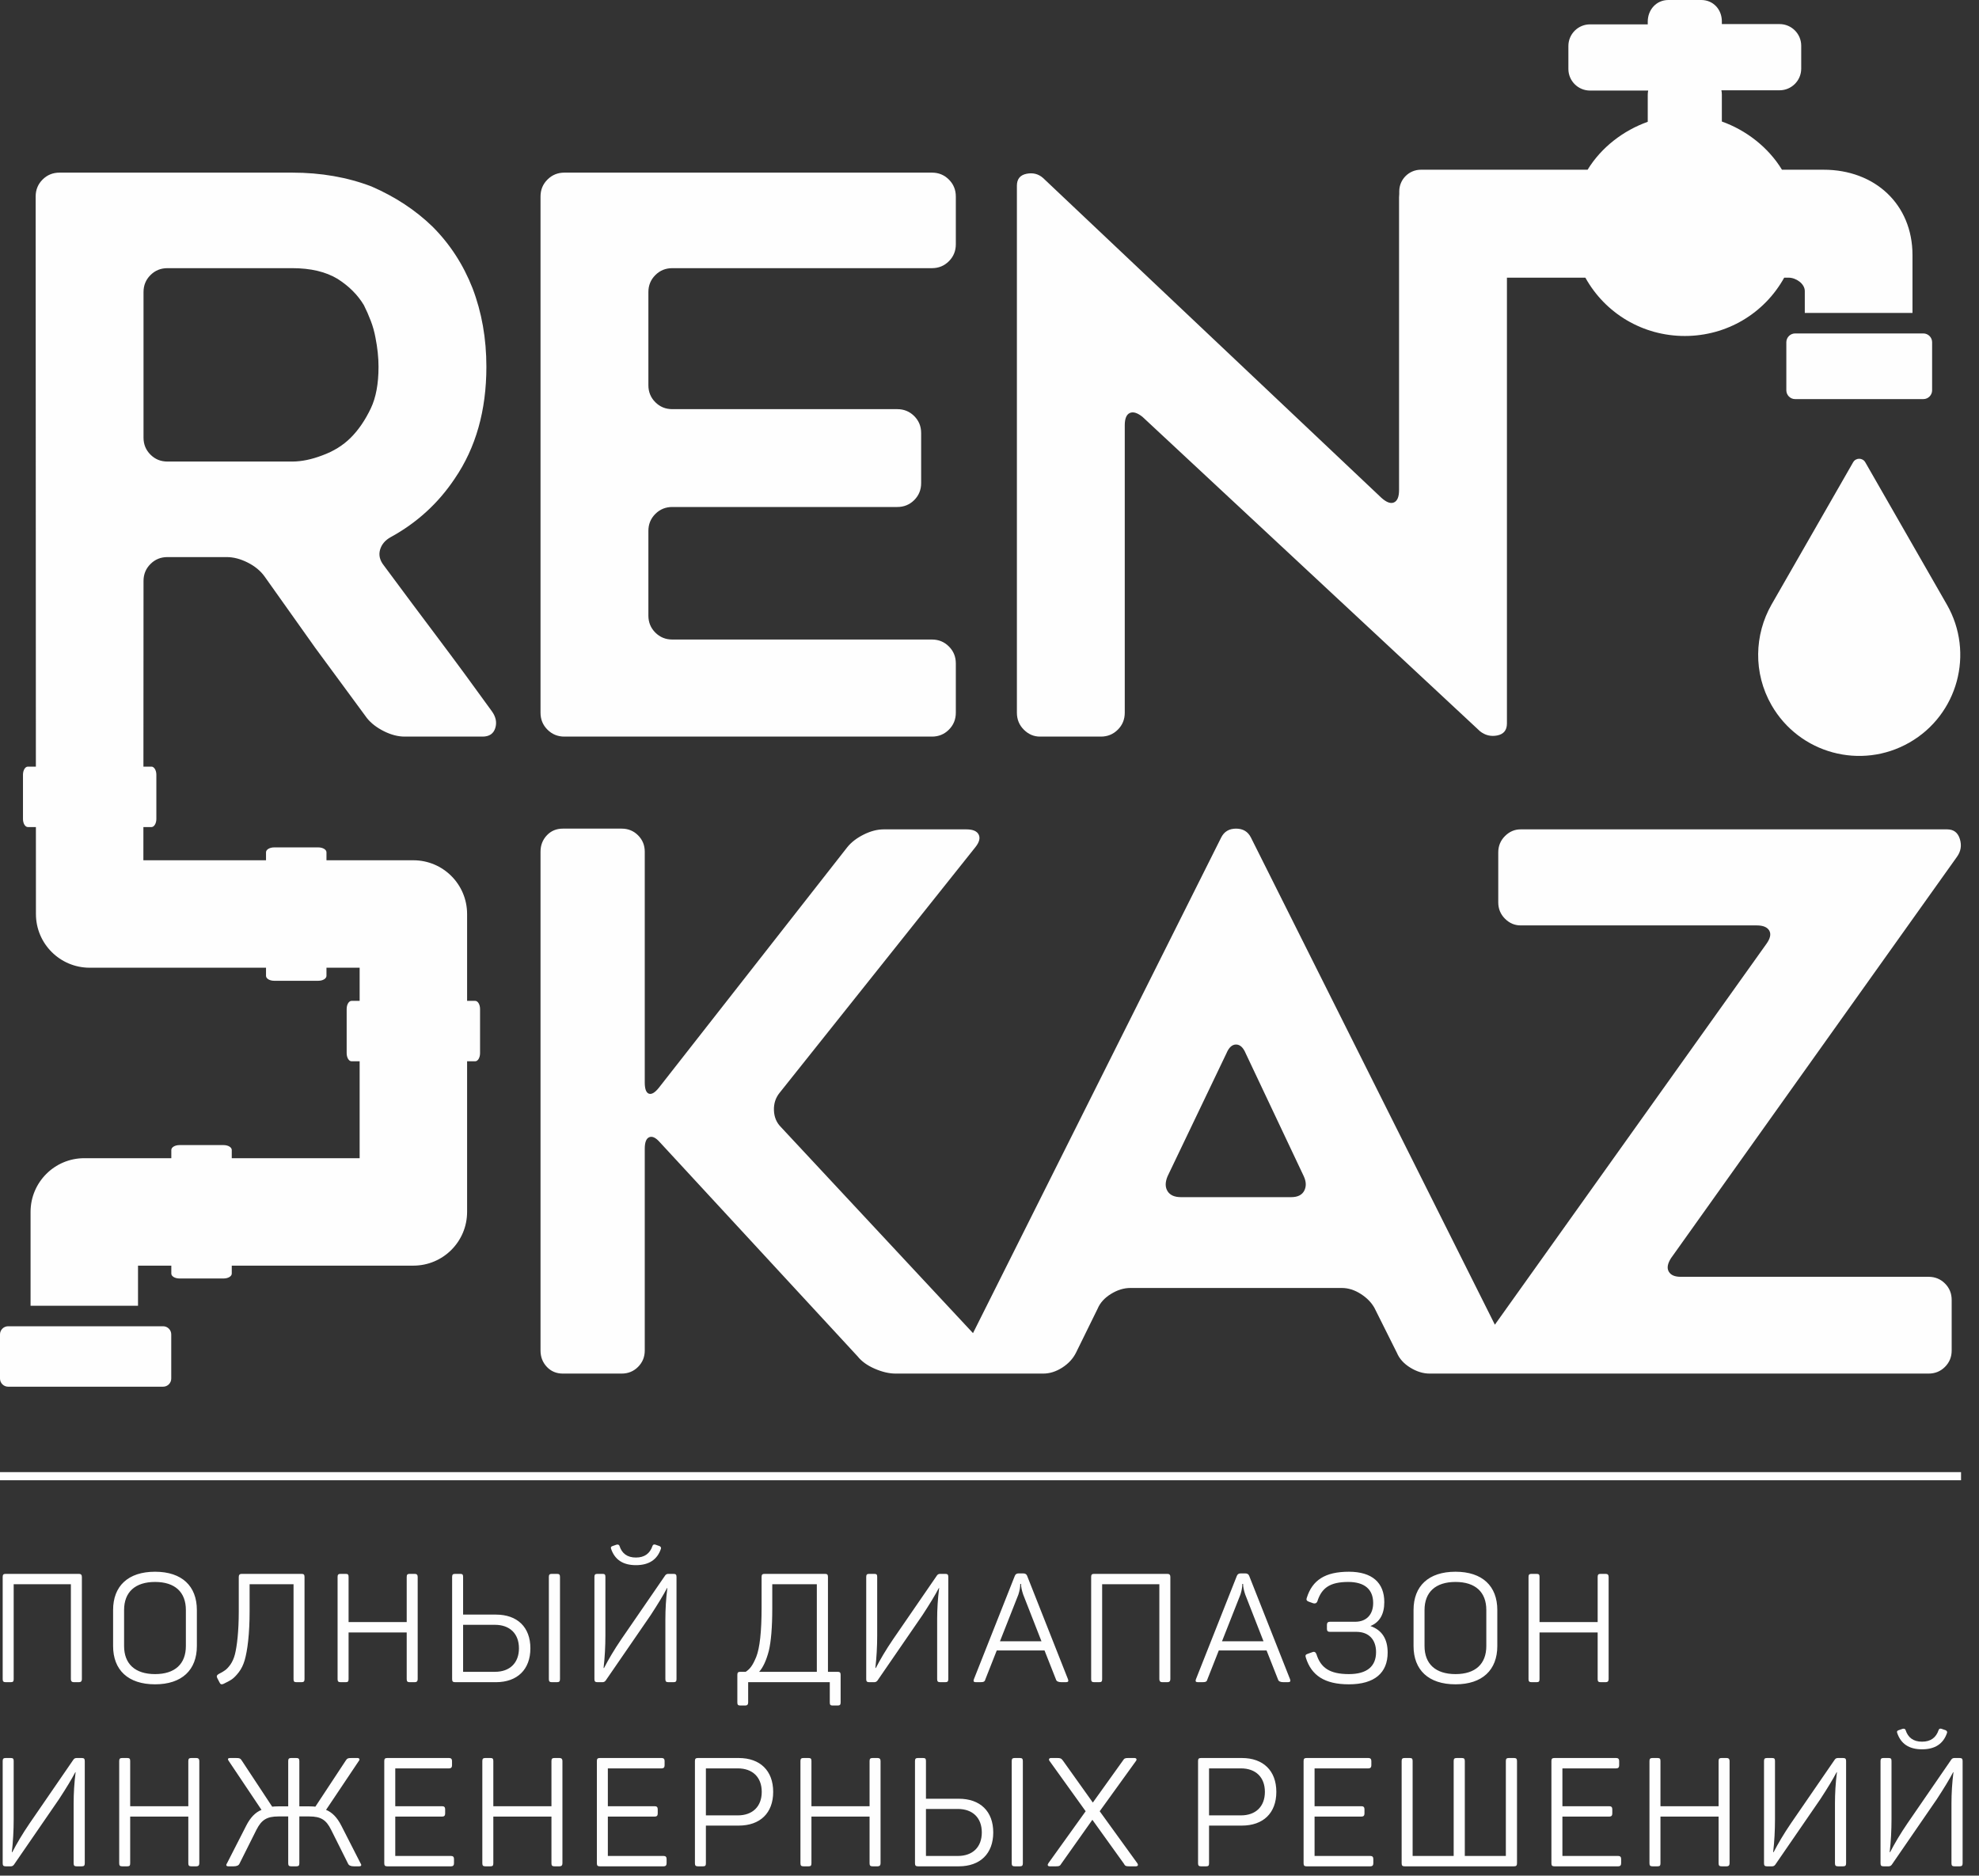 <svg width="115" height="109" viewBox="0 0 115 109" fill="none" xmlns="http://www.w3.org/2000/svg">
<rect x="0" y="0" width="115" height="109" fill="#333333" stroke="none"/>
<path d="M49.841 78.828L38.333 66.368C38.102 66.108 37.9 66.015 37.727 66.087C37.554 66.159 37.467 66.382 37.467 66.757V78.482C37.467 78.857 37.337 79.174 37.078 79.434C36.818 79.694 36.501 79.823 36.126 79.823H32.708C32.333 79.823 32.023 79.694 31.778 79.434C31.533 79.174 31.41 78.857 31.41 78.482V49.495C31.41 49.12 31.533 48.803 31.778 48.543C32.023 48.283 32.333 48.154 32.708 48.154H36.126C36.501 48.154 36.818 48.283 37.078 48.543C37.337 48.803 37.467 49.12 37.467 49.495V62.907C37.467 63.282 37.547 63.498 37.705 63.556C37.864 63.614 38.059 63.498 38.289 63.21L49.235 49.235C49.466 48.947 49.783 48.702 50.187 48.5C50.591 48.298 50.98 48.197 51.355 48.197H56.158C56.533 48.197 56.77 48.298 56.871 48.5C56.972 48.702 56.907 48.947 56.677 49.235L45.298 63.513C45.067 63.801 44.959 64.14 44.974 64.529C44.988 64.919 45.125 65.243 45.385 65.503L57.845 78.871C58.076 79.131 58.155 79.355 58.083 79.542C58.011 79.73 57.787 79.823 57.412 79.823H52.047C51.672 79.823 51.269 79.73 50.836 79.542C50.403 79.355 50.072 79.117 49.841 78.828L49.841 78.828ZM55.949 78.655L70.962 48.673C71.135 48.327 71.423 48.154 71.827 48.154C72.231 48.154 72.519 48.327 72.692 48.673L87.705 78.655C87.878 78.972 87.9 79.246 87.77 79.477C87.64 79.708 87.388 79.823 87.013 79.823H83.076C82.701 79.823 82.326 79.708 81.951 79.477C81.576 79.246 81.317 78.958 81.172 78.612L79.874 76.016C79.701 75.699 79.435 75.425 79.074 75.194C78.713 74.963 78.346 74.848 77.971 74.848H65.684C65.309 74.848 64.934 74.963 64.559 75.194C64.184 75.425 63.924 75.713 63.78 76.059L62.525 78.612C62.352 78.958 62.085 79.246 61.725 79.477C61.364 79.708 60.997 79.823 60.622 79.823H56.685C56.31 79.823 56.057 79.708 55.928 79.477C55.798 79.246 55.805 78.972 55.949 78.655ZM68.626 69.57H75.029C75.404 69.57 75.656 69.447 75.786 69.202C75.916 68.957 75.909 68.675 75.764 68.358L72.39 61.219C72.245 60.873 72.058 60.7 71.827 60.7C71.597 60.7 71.409 60.873 71.265 61.219L67.847 68.358C67.703 68.704 67.703 68.993 67.847 69.224C67.991 69.454 68.251 69.57 68.626 69.57H68.626ZM97.664 74.199H112.071C112.446 74.199 112.763 74.329 113.023 74.588C113.283 74.848 113.412 75.165 113.412 75.54V78.482C113.412 78.857 113.283 79.174 113.023 79.434C112.763 79.694 112.446 79.823 112.071 79.823H86.545C86.17 79.823 85.925 79.636 85.81 79.261C85.694 78.886 85.752 78.54 85.983 78.222L102.64 54.86C102.87 54.542 102.928 54.283 102.813 54.081C102.697 53.879 102.452 53.778 102.077 53.778H88.362C88.016 53.778 87.713 53.648 87.454 53.389C87.194 53.129 87.064 52.812 87.064 52.437V49.538C87.064 49.163 87.194 48.846 87.454 48.586C87.713 48.327 88.016 48.197 88.362 48.197H113.153C113.528 48.197 113.773 48.384 113.888 48.759C114.004 49.134 113.946 49.48 113.715 49.798L97.102 73.117C96.9 73.435 96.856 73.694 96.972 73.896C97.087 74.098 97.318 74.199 97.664 74.199L97.664 74.199Z" fill="#FEFEFE"/>
<path d="M0.334 91.462C0.201 91.462 0.156 91.506 0.156 91.639V97.579C0.156 97.712 0.201 97.757 0.334 97.757H0.626C0.759 97.757 0.795 97.712 0.795 97.579V92.065H4.119V97.579C4.119 97.695 4.173 97.757 4.288 97.757H4.589C4.705 97.757 4.758 97.695 4.758 97.579V91.639C4.758 91.524 4.705 91.462 4.589 91.462H0.334H0.334ZM6.572 95.655C6.572 97.047 7.441 97.881 9.011 97.881C10.571 97.881 11.44 97.047 11.44 95.655V93.563C11.44 92.171 10.571 91.338 9.011 91.338C7.441 91.338 6.572 92.171 6.572 93.563V95.655ZM10.801 95.655C10.801 96.693 10.172 97.287 9.011 97.287C7.849 97.287 7.211 96.693 7.211 95.655V93.563C7.211 92.526 7.849 91.932 9.011 91.932C10.172 91.932 10.801 92.526 10.801 93.563V95.655ZM14.043 91.462C13.928 91.462 13.875 91.524 13.875 91.639V93.643C13.875 94.813 13.769 95.673 13.653 96.134C13.591 96.374 13.503 96.569 13.387 96.737C13.263 96.906 13.157 97.012 13.077 97.065C12.997 97.127 12.873 97.198 12.714 97.278C12.598 97.34 12.572 97.42 12.625 97.517L12.758 97.774C12.802 97.881 12.882 97.907 12.989 97.854C13.192 97.757 13.361 97.668 13.476 97.588C13.591 97.508 13.724 97.375 13.875 97.18C14.026 96.985 14.141 96.746 14.221 96.471C14.38 95.921 14.505 94.955 14.505 93.634V92.065H17.058V97.579C17.058 97.712 17.093 97.757 17.226 97.757H17.519C17.652 97.757 17.696 97.712 17.696 97.579V91.639C17.696 91.506 17.652 91.462 17.519 91.462H14.043H14.043ZM23.811 91.462C23.678 91.462 23.634 91.506 23.634 91.639V94.263H20.256V91.639C20.256 91.506 20.22 91.462 20.087 91.462H19.795C19.662 91.462 19.617 91.506 19.617 91.639V97.579C19.617 97.712 19.662 97.757 19.795 97.757H20.087C20.22 97.757 20.256 97.712 20.256 97.579V94.866H23.634V97.579C23.634 97.712 23.678 97.757 23.811 97.757H24.104C24.219 97.757 24.272 97.695 24.272 97.579V91.639C24.272 91.524 24.219 91.462 24.104 91.462H23.811ZM28.817 97.757C30.059 97.757 30.821 97.021 30.821 95.788C30.821 94.556 30.059 93.829 28.817 93.829H26.911V91.639C26.911 91.506 26.876 91.462 26.743 91.462H26.45C26.317 91.462 26.273 91.506 26.273 91.639V97.579C26.273 97.712 26.317 97.757 26.45 97.757H28.817ZM31.894 97.579C31.894 97.712 31.938 97.757 32.071 97.757H32.364C32.497 97.757 32.541 97.712 32.541 97.579V91.639C32.541 91.506 32.497 91.462 32.364 91.462H32.071C31.938 91.462 31.894 91.506 31.894 91.639V97.579ZM28.764 94.423C29.624 94.423 30.156 94.937 30.156 95.788C30.156 96.639 29.624 97.154 28.764 97.154H26.911V94.423H28.764ZM38.408 89.999C38.425 89.937 38.399 89.884 38.328 89.848L38.071 89.76C37.991 89.742 37.947 89.768 37.92 89.83C37.769 90.283 37.45 90.513 36.954 90.513C36.457 90.513 36.138 90.283 35.996 89.83C35.969 89.768 35.907 89.742 35.819 89.768L35.588 89.848C35.508 89.875 35.482 89.919 35.508 89.999C35.721 90.637 36.2 90.956 36.954 90.956C37.707 90.956 38.195 90.637 38.408 89.999H38.408ZM38.842 91.462C38.762 91.462 38.7 91.488 38.656 91.55L36.102 95.265C35.686 95.877 35.358 96.436 35.101 96.932H35.074C35.145 96.32 35.18 95.682 35.18 95.026V91.639C35.18 91.506 35.145 91.462 35.012 91.462H34.719C34.586 91.462 34.542 91.506 34.542 91.639V97.579C34.542 97.712 34.586 97.757 34.719 97.757H35.012C35.092 97.757 35.154 97.721 35.198 97.659L37.814 93.856C38.23 93.217 38.55 92.694 38.762 92.286H38.78C38.7 92.916 38.665 93.519 38.665 94.095V97.579C38.665 97.712 38.709 97.757 38.842 97.757H39.135C39.268 97.757 39.312 97.712 39.312 97.579V91.639C39.312 91.506 39.268 91.462 39.135 91.462H38.842ZM44.434 91.462C44.301 91.462 44.256 91.506 44.256 91.639V93.439C44.256 94.813 44.15 95.771 43.946 96.285C43.733 96.799 43.583 96.985 43.334 97.154H43.024C42.891 97.154 42.847 97.198 42.847 97.331V98.936C42.847 99.069 42.891 99.113 43.024 99.113H43.308C43.423 99.113 43.476 99.051 43.476 98.936V97.757H48.219V98.936C48.219 99.069 48.255 99.113 48.388 99.113H48.672C48.805 99.113 48.849 99.069 48.849 98.936V97.331C48.849 97.198 48.805 97.154 48.672 97.154H48.113V91.639C48.113 91.506 48.069 91.462 47.936 91.462H44.434H44.434ZM47.466 92.065V97.154H44.114C44.345 96.897 44.531 96.489 44.673 95.948C44.806 95.407 44.877 94.574 44.877 93.439V92.065H47.466H47.466ZM54.636 91.462C54.556 91.462 54.494 91.488 54.45 91.55L51.896 95.265C51.479 95.877 51.151 96.436 50.894 96.932H50.868C50.938 96.32 50.974 95.682 50.974 95.026V91.639C50.974 91.506 50.938 91.462 50.806 91.462H50.513C50.38 91.462 50.336 91.506 50.336 91.639V97.579C50.336 97.712 50.38 97.757 50.513 97.757H50.806C50.885 97.757 50.947 97.721 50.992 97.659L53.607 93.856C54.024 93.217 54.343 92.694 54.556 92.286H54.574C54.494 92.916 54.458 93.519 54.458 94.095V97.579C54.458 97.712 54.503 97.757 54.636 97.757H54.928C55.061 97.757 55.106 97.712 55.106 97.579V91.639C55.106 91.506 55.061 91.462 54.928 91.462H54.636ZM59.687 91.577C59.651 91.48 59.571 91.435 59.456 91.435H59.19C59.075 91.435 59.004 91.488 58.968 91.586L56.592 97.588C56.548 97.703 56.583 97.757 56.708 97.757H56.947C57.16 97.757 57.222 97.73 57.257 97.597L57.922 95.912H60.697L61.362 97.597C61.389 97.703 61.495 97.757 61.681 97.757H61.938C62.071 97.757 62.107 97.703 62.062 97.588L59.687 91.577H59.687ZM60.52 95.38H58.108L59.181 92.659C59.252 92.437 59.288 92.233 59.288 92.047H59.332C59.332 92.215 59.376 92.419 59.456 92.659L60.52 95.38ZM63.585 91.462C63.452 91.462 63.407 91.506 63.407 91.639V97.579C63.407 97.712 63.452 97.757 63.585 97.757H63.877C64.01 97.757 64.046 97.712 64.046 97.579V92.065H67.37V97.579C67.37 97.695 67.424 97.757 67.539 97.757H67.84C67.956 97.757 68.009 97.695 68.009 97.579V91.639C68.009 91.524 67.956 91.462 67.84 91.462H63.585H63.585ZM72.59 91.577C72.554 91.48 72.474 91.435 72.359 91.435H72.093C71.978 91.435 71.907 91.488 71.871 91.586L69.495 97.588C69.451 97.703 69.487 97.757 69.611 97.757H69.85C70.063 97.757 70.125 97.73 70.16 97.597L70.825 95.912H73.6L74.265 97.597C74.292 97.703 74.398 97.757 74.584 97.757H74.841C74.975 97.757 75.01 97.703 74.966 97.588L72.59 91.577H72.59ZM73.423 95.38H71.011L72.084 92.659C72.155 92.437 72.191 92.233 72.191 92.047H72.235C72.235 92.215 72.279 92.419 72.359 92.659L73.423 95.38ZM80.442 93.102C80.442 91.976 79.733 91.338 78.385 91.338C76.993 91.338 76.257 91.834 75.938 92.854C75.894 92.96 75.929 93.031 76.044 93.075L76.319 93.173C76.435 93.2 76.505 93.164 76.55 93.067C76.798 92.277 77.286 91.932 78.35 91.932C79.298 91.932 79.795 92.366 79.795 93.155C79.795 93.793 79.44 94.246 78.74 94.246H77.277C77.162 94.246 77.108 94.308 77.108 94.423V94.662C77.108 94.778 77.162 94.831 77.277 94.831H78.811C79.555 94.831 79.963 95.292 79.963 96.01C79.963 96.826 79.449 97.287 78.385 97.287C77.259 97.287 76.745 96.914 76.497 96.125C76.452 96.01 76.373 95.966 76.266 96.01L75.991 96.108C75.858 96.152 75.841 96.205 75.885 96.338C76.204 97.358 76.967 97.881 78.385 97.881C79.883 97.881 80.637 97.207 80.637 96.037C80.637 95.239 80.3 94.724 79.635 94.494C80.176 94.272 80.442 93.802 80.442 93.102H80.442ZM82.141 95.655C82.141 97.047 83.01 97.881 84.58 97.881C86.14 97.881 87.009 97.047 87.009 95.655V93.563C87.009 92.171 86.14 91.338 84.58 91.338C83.01 91.338 82.141 92.171 82.141 93.563V95.655ZM86.37 95.655C86.37 96.693 85.741 97.287 84.58 97.287C83.418 97.287 82.78 96.693 82.78 95.655V93.563C82.78 92.526 83.418 91.932 84.58 91.932C85.741 91.932 86.37 92.526 86.37 93.563V95.655ZM93.017 91.462C92.884 91.462 92.84 91.506 92.84 91.639V94.263H89.462V91.639C89.462 91.506 89.426 91.462 89.293 91.462H89.001C88.868 91.462 88.823 91.506 88.823 91.639V97.579C88.823 97.712 88.868 97.757 89.001 97.757H89.293C89.426 97.757 89.462 97.712 89.462 97.579V94.866H92.84V97.579C92.84 97.712 92.884 97.757 93.017 97.757H93.31C93.425 97.757 93.478 97.695 93.478 97.579V91.639C93.478 91.524 93.425 91.462 93.31 91.462H93.017ZM4.456 102.163C4.377 102.163 4.314 102.189 4.27 102.252L1.717 105.966C1.3 106.578 0.972 107.137 0.715 107.633H0.688C0.759 107.021 0.795 106.383 0.795 105.727V102.34C0.795 102.207 0.759 102.163 0.626 102.163H0.334C0.201 102.163 0.156 102.207 0.156 102.34V108.28C0.156 108.413 0.201 108.458 0.334 108.458H0.626C0.706 108.458 0.768 108.422 0.812 108.36L3.428 104.557C3.845 103.918 4.164 103.395 4.377 102.987H4.394C4.314 103.617 4.279 104.22 4.279 104.796V108.28C4.279 108.413 4.323 108.458 4.456 108.458H4.749C4.882 108.458 4.926 108.413 4.926 108.28V102.34C4.926 102.207 4.882 102.163 4.749 102.163H4.456ZM11.121 102.163C10.988 102.163 10.943 102.207 10.943 102.34V104.965H7.565V102.34C7.565 102.207 7.53 102.163 7.397 102.163H7.104C6.971 102.163 6.927 102.207 6.927 102.34V108.28C6.927 108.413 6.971 108.458 7.104 108.458H7.397C7.53 108.458 7.565 108.413 7.565 108.28V105.567H10.943V108.28C10.943 108.413 10.988 108.458 11.121 108.458H11.413C11.528 108.458 11.582 108.396 11.582 108.28V102.34C11.582 102.225 11.528 102.163 11.413 102.163H11.121ZM20.445 102.163C20.232 102.163 20.17 102.181 20.09 102.314L18.326 104.991C18.255 104.982 18.14 104.973 17.971 104.973H17.395V102.34C17.395 102.207 17.351 102.163 17.218 102.163H16.925C16.792 102.163 16.748 102.207 16.748 102.34V104.973H16.18C16.012 104.973 15.897 104.982 15.817 104.991L14.052 102.314C13.973 102.181 13.911 102.163 13.698 102.163H13.379C13.246 102.163 13.21 102.216 13.29 102.331L15.196 105.177C14.841 105.319 14.549 105.621 14.31 106.091L13.192 108.28C13.113 108.396 13.148 108.458 13.281 108.458H13.574C13.76 108.458 13.875 108.405 13.919 108.298L14.904 106.33C15.196 105.762 15.498 105.559 16.18 105.559H16.748V108.28C16.748 108.413 16.792 108.458 16.925 108.458H17.218C17.351 108.458 17.395 108.413 17.395 108.28V105.559H17.971C18.654 105.559 18.955 105.762 19.239 106.33L20.223 108.298C20.267 108.405 20.383 108.458 20.569 108.458H20.861C20.994 108.458 21.03 108.396 20.95 108.28L19.833 106.091C19.594 105.621 19.301 105.319 18.947 105.177L20.853 102.331C20.924 102.252 20.888 102.163 20.773 102.163H20.445ZM22.508 102.163C22.375 102.163 22.33 102.207 22.33 102.34V108.28C22.33 108.413 22.375 108.458 22.508 108.458H26.214C26.329 108.458 26.382 108.396 26.382 108.28V108.032C26.382 107.917 26.329 107.855 26.214 107.855H22.969V105.567H25.7C25.815 105.567 25.868 105.505 25.868 105.39V105.142C25.868 105.027 25.815 104.965 25.7 104.965H22.969V102.766H26.099C26.214 102.766 26.267 102.704 26.267 102.588V102.34C26.267 102.225 26.214 102.163 26.099 102.163H22.508H22.508ZM32.222 102.163C32.089 102.163 32.045 102.207 32.045 102.34V104.965H28.667V102.34C28.667 102.207 28.631 102.163 28.498 102.163H28.206C28.073 102.163 28.028 102.207 28.028 102.34V108.28C28.028 108.413 28.073 108.458 28.206 108.458H28.498C28.631 108.458 28.667 108.413 28.667 108.28V105.567H32.045V108.28C32.045 108.413 32.089 108.458 32.222 108.458H32.514C32.63 108.458 32.683 108.396 32.683 108.28V102.34C32.683 102.225 32.63 102.163 32.514 102.163H32.222ZM34.861 102.163C34.728 102.163 34.684 102.207 34.684 102.34V108.28C34.684 108.413 34.728 108.458 34.861 108.458H38.567C38.682 108.458 38.736 108.396 38.736 108.28V108.032C38.736 107.917 38.682 107.855 38.567 107.855H35.322V105.567H38.053C38.168 105.567 38.221 105.505 38.221 105.39V105.142C38.221 105.027 38.168 104.965 38.053 104.965H35.322V102.766H38.452C38.567 102.766 38.62 102.704 38.62 102.588V102.34C38.62 102.225 38.567 102.163 38.452 102.163H34.861H34.861ZM40.559 102.163C40.426 102.163 40.382 102.207 40.382 102.34V108.28C40.382 108.413 40.426 108.458 40.559 108.458H40.852C40.985 108.458 41.02 108.413 41.02 108.28V106.091H42.926C44.168 106.091 44.93 105.364 44.93 104.131C44.93 102.899 44.168 102.163 42.926 102.163H40.559ZM41.02 105.497V102.766H42.873C43.733 102.766 44.265 103.28 44.265 104.131C44.265 104.982 43.733 105.497 42.873 105.497H41.02V105.497ZM50.708 102.163C50.575 102.163 50.531 102.207 50.531 102.34V104.965H47.153V102.34C47.153 102.207 47.117 102.163 46.984 102.163H46.692C46.559 102.163 46.514 102.207 46.514 102.34V108.28C46.514 108.413 46.559 108.458 46.692 108.458H46.984C47.117 108.458 47.153 108.413 47.153 108.28V105.567H50.531V108.28C50.531 108.413 50.575 108.458 50.708 108.458H51.001C51.116 108.458 51.169 108.396 51.169 108.28V102.34C51.169 102.225 51.116 102.163 51.001 102.163H50.708ZM55.714 108.458C56.956 108.458 57.718 107.722 57.718 106.489C57.718 105.257 56.956 104.53 55.714 104.53H53.808V102.34C53.808 102.207 53.773 102.163 53.64 102.163H53.347C53.214 102.163 53.17 102.207 53.17 102.34V108.28C53.17 108.413 53.214 108.458 53.347 108.458H55.714ZM58.791 108.28C58.791 108.413 58.835 108.458 58.968 108.458H59.261C59.394 108.458 59.438 108.413 59.438 108.28V102.34C59.438 102.207 59.394 102.163 59.261 102.163H58.968C58.835 102.163 58.791 102.207 58.791 102.34V108.28ZM55.661 105.124C56.521 105.124 57.053 105.638 57.053 106.489C57.053 107.341 56.521 107.855 55.661 107.855H53.808V105.124H55.661ZM63.904 105.257L66.014 102.331C66.076 102.252 66.04 102.163 65.925 102.163H65.57C65.384 102.163 65.331 102.181 65.251 102.314L63.505 104.752L61.767 102.314C61.669 102.181 61.616 102.163 61.43 102.163H61.075C60.96 102.163 60.925 102.252 60.987 102.331L63.088 105.257L60.925 108.272C60.854 108.369 60.871 108.458 61.005 108.458H61.341C61.545 108.458 61.599 108.44 61.678 108.298L63.478 105.754L65.305 108.298C65.376 108.44 65.429 108.458 65.641 108.458H65.996C66.138 108.458 66.156 108.369 66.085 108.272L63.904 105.257H63.904ZM69.797 102.163C69.664 102.163 69.619 102.207 69.619 102.34V108.28C69.619 108.413 69.664 108.458 69.797 108.458H70.089C70.222 108.458 70.258 108.413 70.258 108.28V106.091H72.164C73.405 106.091 74.168 105.364 74.168 104.131C74.168 102.899 73.405 102.163 72.164 102.163H69.797ZM70.258 105.497V102.766H72.111C72.971 102.766 73.503 103.28 73.503 104.131C73.503 104.982 72.971 105.497 72.111 105.497H70.258V105.497ZM75.929 102.163C75.796 102.163 75.752 102.207 75.752 102.34V108.28C75.752 108.413 75.796 108.458 75.929 108.458H79.635C79.751 108.458 79.804 108.396 79.804 108.28V108.032C79.804 107.917 79.751 107.855 79.635 107.855H76.39V105.567H79.121C79.236 105.567 79.29 105.505 79.29 105.39V105.142C79.29 105.027 79.236 104.965 79.121 104.965H76.39V102.766H79.52C79.635 102.766 79.689 102.704 79.689 102.588V102.34C79.689 102.225 79.635 102.163 79.52 102.163H75.929H75.929ZM87.683 102.163C87.55 102.163 87.505 102.207 87.505 102.34V107.855H85.12V102.34C85.12 102.207 85.076 102.163 84.943 102.163H84.65C84.517 102.163 84.473 102.207 84.473 102.34V107.855H82.088V102.34C82.088 102.207 82.053 102.163 81.92 102.163H81.627C81.494 102.163 81.45 102.207 81.45 102.34V108.28C81.45 108.413 81.494 108.458 81.627 108.458H87.975C88.108 108.458 88.153 108.413 88.153 108.28V102.34C88.153 102.207 88.108 102.163 87.975 102.163H87.683H87.683ZM90.331 102.163C90.198 102.163 90.153 102.207 90.153 102.34V108.28C90.153 108.413 90.198 108.458 90.331 108.458H94.037C94.152 108.458 94.205 108.396 94.205 108.28V108.032C94.205 107.917 94.152 107.855 94.037 107.855H90.792V105.567H93.522C93.638 105.567 93.691 105.505 93.691 105.39V105.142C93.691 105.027 93.638 104.965 93.522 104.965H90.792V102.766H93.921C94.037 102.766 94.09 102.704 94.09 102.588V102.34C94.09 102.225 94.037 102.163 93.921 102.163H90.331H90.331ZM100.045 102.163C99.912 102.163 99.868 102.207 99.868 102.34V104.965H96.49V102.34C96.49 102.207 96.454 102.163 96.321 102.163H96.029C95.896 102.163 95.851 102.207 95.851 102.34V108.28C95.851 108.413 95.896 108.458 96.029 108.458H96.321C96.454 108.458 96.49 108.413 96.49 108.28V105.567H99.868V108.28C99.868 108.413 99.912 108.458 100.045 108.458H100.338C100.453 108.458 100.506 108.396 100.506 108.28V102.34C100.506 102.225 100.453 102.163 100.338 102.163H100.045ZM106.807 102.163C106.727 102.163 106.665 102.189 106.621 102.252L104.067 105.966C103.651 106.578 103.323 107.137 103.065 107.633H103.039C103.11 107.021 103.145 106.383 103.145 105.727V102.34C103.145 102.207 103.11 102.163 102.977 102.163H102.684C102.551 102.163 102.507 102.207 102.507 102.34V108.28C102.507 108.413 102.551 108.458 102.684 108.458H102.977C103.057 108.458 103.119 108.422 103.163 108.36L105.778 104.557C106.195 103.918 106.514 103.395 106.727 102.987H106.745C106.665 103.617 106.63 104.22 106.63 104.796V108.28C106.63 108.413 106.674 108.458 106.807 108.458H107.099C107.232 108.458 107.277 108.413 107.277 108.28V102.34C107.277 102.207 107.232 102.163 107.099 102.163H106.807ZM113.143 100.7C113.161 100.638 113.134 100.585 113.063 100.549L112.806 100.461C112.727 100.443 112.682 100.469 112.656 100.532C112.505 100.984 112.186 101.214 111.689 101.214C111.193 101.214 110.874 100.984 110.732 100.532C110.705 100.469 110.643 100.443 110.554 100.469L110.324 100.549C110.244 100.576 110.217 100.62 110.244 100.7C110.457 101.338 110.936 101.658 111.689 101.658C112.443 101.658 112.93 101.338 113.143 100.7H113.143ZM113.578 102.163C113.498 102.163 113.436 102.189 113.392 102.252L110.838 105.966C110.421 106.578 110.093 107.137 109.836 107.633H109.81C109.881 107.021 109.916 106.383 109.916 105.727V102.34C109.916 102.207 109.881 102.163 109.748 102.163H109.455C109.322 102.163 109.278 102.207 109.278 102.34V108.28C109.278 108.413 109.322 108.458 109.455 108.458H109.748C109.827 108.458 109.889 108.422 109.934 108.36L112.549 104.557C112.966 103.918 113.285 103.395 113.498 102.987H113.516C113.436 103.617 113.4 104.22 113.4 104.796V108.28C113.4 108.413 113.445 108.458 113.578 108.458H113.87C114.003 108.458 114.048 108.413 114.048 108.28V102.34C114.048 102.207 114.003 102.163 113.87 102.163H113.578Z" fill="#FEFEFE"/>
<path d="M0 85.55H113.957V86.022H0V85.55Z" fill="#FEFEFE"/>
<path fill-rule="evenodd" clip-rule="evenodd" d="M107.685 26.865L102.943 35.134C101.947 36.882 101.87 39.105 102.943 40.977C104.557 43.791 108.146 44.764 110.96 43.15C113.774 41.537 114.747 37.948 113.133 35.134L108.392 26.865C108.235 26.591 107.841 26.591 107.685 26.865Z" fill="#FEFEFE"/>
<path d="M15.458 49.529L15.458 56.711C15.458 56.868 15.669 56.996 15.93 56.996L18.499 56.996C18.759 56.996 18.971 56.868 18.971 56.711L18.971 49.529C18.971 49.372 18.759 49.245 18.499 49.245L15.93 49.245C15.669 49.245 15.458 49.372 15.458 49.529Z" fill="#FEFEFE"/>
<path d="M2.072 11.42C2.072 11.032 2.206 10.703 2.475 10.434C2.743 10.166 3.072 10.032 3.46 10.032H16.981C18.653 10.032 20.19 10.3 21.593 10.838C22.966 11.435 24.145 12.211 25.13 13.166C25.638 13.673 26.085 14.225 26.473 14.822C26.861 15.419 27.19 16.061 27.459 16.748C27.996 18.151 28.264 19.673 28.264 21.314C28.264 23.852 27.652 26.016 26.429 27.807C25.474 29.24 24.235 30.374 22.712 31.21C22.384 31.389 22.175 31.635 22.085 31.948C21.996 32.262 22.071 32.568 22.309 32.866C23.414 34.359 24.466 35.769 25.466 37.097C26.466 38.426 27.503 39.836 28.578 41.328C28.817 41.657 28.884 41.985 28.779 42.314C28.675 42.642 28.428 42.806 28.041 42.806H23.518C23.13 42.806 22.727 42.702 22.309 42.493C21.892 42.284 21.563 42.03 21.324 41.732C20.817 41.045 20.317 40.366 19.825 39.694C19.332 39.023 18.832 38.344 18.325 37.657L15.369 33.493C15.131 33.165 14.802 32.896 14.384 32.687C13.967 32.478 13.563 32.374 13.175 32.374H9.728C9.34 32.374 9.012 32.508 8.743 32.777C8.474 33.045 8.34 33.374 8.34 33.762C8.34 39.172 8.332 44.583 8.332 49.993H24.021C25.745 49.993 27.143 51.391 27.143 53.115V70.428C27.143 72.152 25.745 73.55 24.021 73.55H8.02V75.881H1.776V70.428C1.776 68.704 3.174 67.306 4.898 67.306H20.899V56.237H5.21C3.486 56.237 2.088 54.839 2.088 53.115C2.088 39.217 2.072 25.319 2.072 11.42L2.072 11.42ZM0.472 77.073H9.479C9.739 77.073 9.951 77.285 9.951 77.545V80.113C9.951 80.373 9.739 80.585 9.479 80.585H0.472C0.212 80.585 0 80.373 0 80.113V77.545C0 77.285 0.212 77.073 0.472 77.073ZM9.728 26.822H16.981C17.519 26.822 18.101 26.702 18.727 26.464C19.384 26.225 19.936 25.882 20.384 25.434C20.832 24.986 21.22 24.419 21.548 23.732C21.847 23.105 21.996 22.3 21.996 21.314C21.996 20.777 21.936 20.21 21.817 19.613C21.757 19.285 21.668 18.964 21.548 18.651C21.429 18.337 21.295 18.031 21.145 17.733C20.787 17.136 20.28 16.628 19.623 16.21C18.936 15.793 18.056 15.584 16.981 15.584H9.728C9.34 15.584 9.012 15.718 8.743 15.987C8.474 16.255 8.34 16.583 8.34 16.972V25.434C8.34 25.822 8.474 26.15 8.743 26.419C9.012 26.688 9.34 26.822 9.728 26.822Z" fill="#FEFEFE"/>
<path d="M37.678 16.972V22.389C37.678 22.777 37.813 23.106 38.081 23.374C38.35 23.643 38.678 23.777 39.066 23.777H52.14C52.529 23.777 52.857 23.912 53.126 24.18C53.394 24.449 53.528 24.777 53.528 25.165V28.076C53.528 28.463 53.394 28.792 53.126 29.061C52.857 29.329 52.529 29.463 52.14 29.463H39.066C38.678 29.463 38.35 29.598 38.081 29.866C37.813 30.135 37.678 30.463 37.678 30.852V35.777C37.678 36.165 37.813 36.493 38.081 36.762C38.35 37.03 38.678 37.165 39.066 37.165H54.155C54.543 37.165 54.872 37.299 55.14 37.568C55.409 37.836 55.543 38.164 55.543 38.553V41.418C55.543 41.806 55.409 42.135 55.14 42.403C54.872 42.672 54.543 42.806 54.155 42.806H32.798C32.41 42.806 32.082 42.672 31.813 42.403C31.544 42.135 31.41 41.806 31.41 41.418V11.42C31.41 11.032 31.544 10.703 31.813 10.435C32.082 10.166 32.41 10.032 32.798 10.032H54.155C54.543 10.032 54.872 10.166 55.14 10.435C55.409 10.703 55.543 11.032 55.543 11.42V14.196C55.543 14.584 55.409 14.912 55.14 15.181C54.872 15.449 54.543 15.584 54.155 15.584H39.066C38.678 15.584 38.35 15.718 38.081 15.987C37.813 16.255 37.678 16.584 37.678 16.972V16.972Z" fill="#FEFEFE"/>
<path fill-rule="evenodd" clip-rule="evenodd" d="M65.36 24.717V41.418C65.36 41.806 65.226 42.135 64.957 42.403C64.689 42.672 64.36 42.806 63.972 42.806H60.435C60.077 42.806 59.763 42.672 59.495 42.403C59.226 42.135 59.092 41.806 59.092 41.418V10.793C59.092 10.405 59.278 10.174 59.651 10.099C60.025 10.024 60.345 10.106 60.614 10.345L80.27 28.926C80.568 29.195 80.814 29.285 81.009 29.195C81.203 29.105 81.299 28.866 81.299 28.479V11.464C81.299 11.399 81.303 11.336 81.311 11.274V11.121C81.311 10.426 81.874 9.863 82.57 9.863H92.256C93.053 8.558 94.336 7.583 95.751 7.078V5.515C95.751 5.429 95.759 5.345 95.776 5.263H92.397C91.702 5.263 91.139 4.7 91.139 4.005V2.674C91.139 1.979 91.702 1.416 92.397 1.416H95.751V1.259C95.751 0.564 96.252 0 96.947 0H98.86C99.555 0 100.057 0.547 100.057 1.242V1.399H103.41C104.105 1.399 104.669 1.963 104.669 2.658V3.988C104.669 4.683 104.105 5.247 103.41 5.247H100.031C100.048 5.328 100.057 5.412 100.057 5.499V7.062C101.471 7.566 102.754 8.558 103.551 9.863H105.974C108.937 9.863 111.135 11.861 111.135 14.824V18.185H104.877V16.916C104.877 16.486 104.366 16.136 103.936 16.136H103.68C102.523 18.22 100.339 19.525 97.904 19.525C95.468 19.525 93.284 18.22 92.126 16.136H87.568V42.045C87.568 42.432 87.381 42.664 87.008 42.739C86.635 42.813 86.299 42.731 86.001 42.493L66.39 24.225C66.091 23.986 65.845 23.912 65.651 24.001C65.457 24.091 65.36 24.329 65.36 24.717L65.36 24.717ZM104.316 19.377H111.764C112.046 19.377 112.276 19.607 112.276 19.89V22.68C112.276 22.963 112.046 23.193 111.764 23.193H104.316C104.034 23.193 103.804 22.963 103.804 22.68V19.89C103.804 19.607 104.034 19.377 104.316 19.377Z" fill="#FEFEFE"/>
<path d="M27.612 58.163H20.43C20.273 58.163 20.145 58.374 20.145 58.635V61.203C20.145 61.464 20.273 61.675 20.43 61.675H27.612C27.769 61.675 27.896 61.464 27.896 61.203V58.635C27.896 58.374 27.769 58.163 27.612 58.163Z" fill="#FEFEFE"/>
<path d="M9.955 66.829L9.955 74.012C9.955 74.169 10.166 74.296 10.427 74.296L12.996 74.296C13.256 74.296 13.468 74.169 13.468 74.012L13.468 66.829C13.468 66.672 13.256 66.545 12.996 66.545L10.427 66.545C10.166 66.545 9.955 66.672 9.955 66.829Z" fill="#FEFEFE"/>
<path d="M8.801 44.551H1.619C1.462 44.551 1.335 44.762 1.335 45.023V47.592C1.335 47.852 1.462 48.063 1.619 48.063H8.801C8.958 48.063 9.086 47.852 9.086 47.592V45.023C9.086 44.762 8.958 44.551 8.801 44.551Z" fill="#FEFEFE"/>
</svg>
